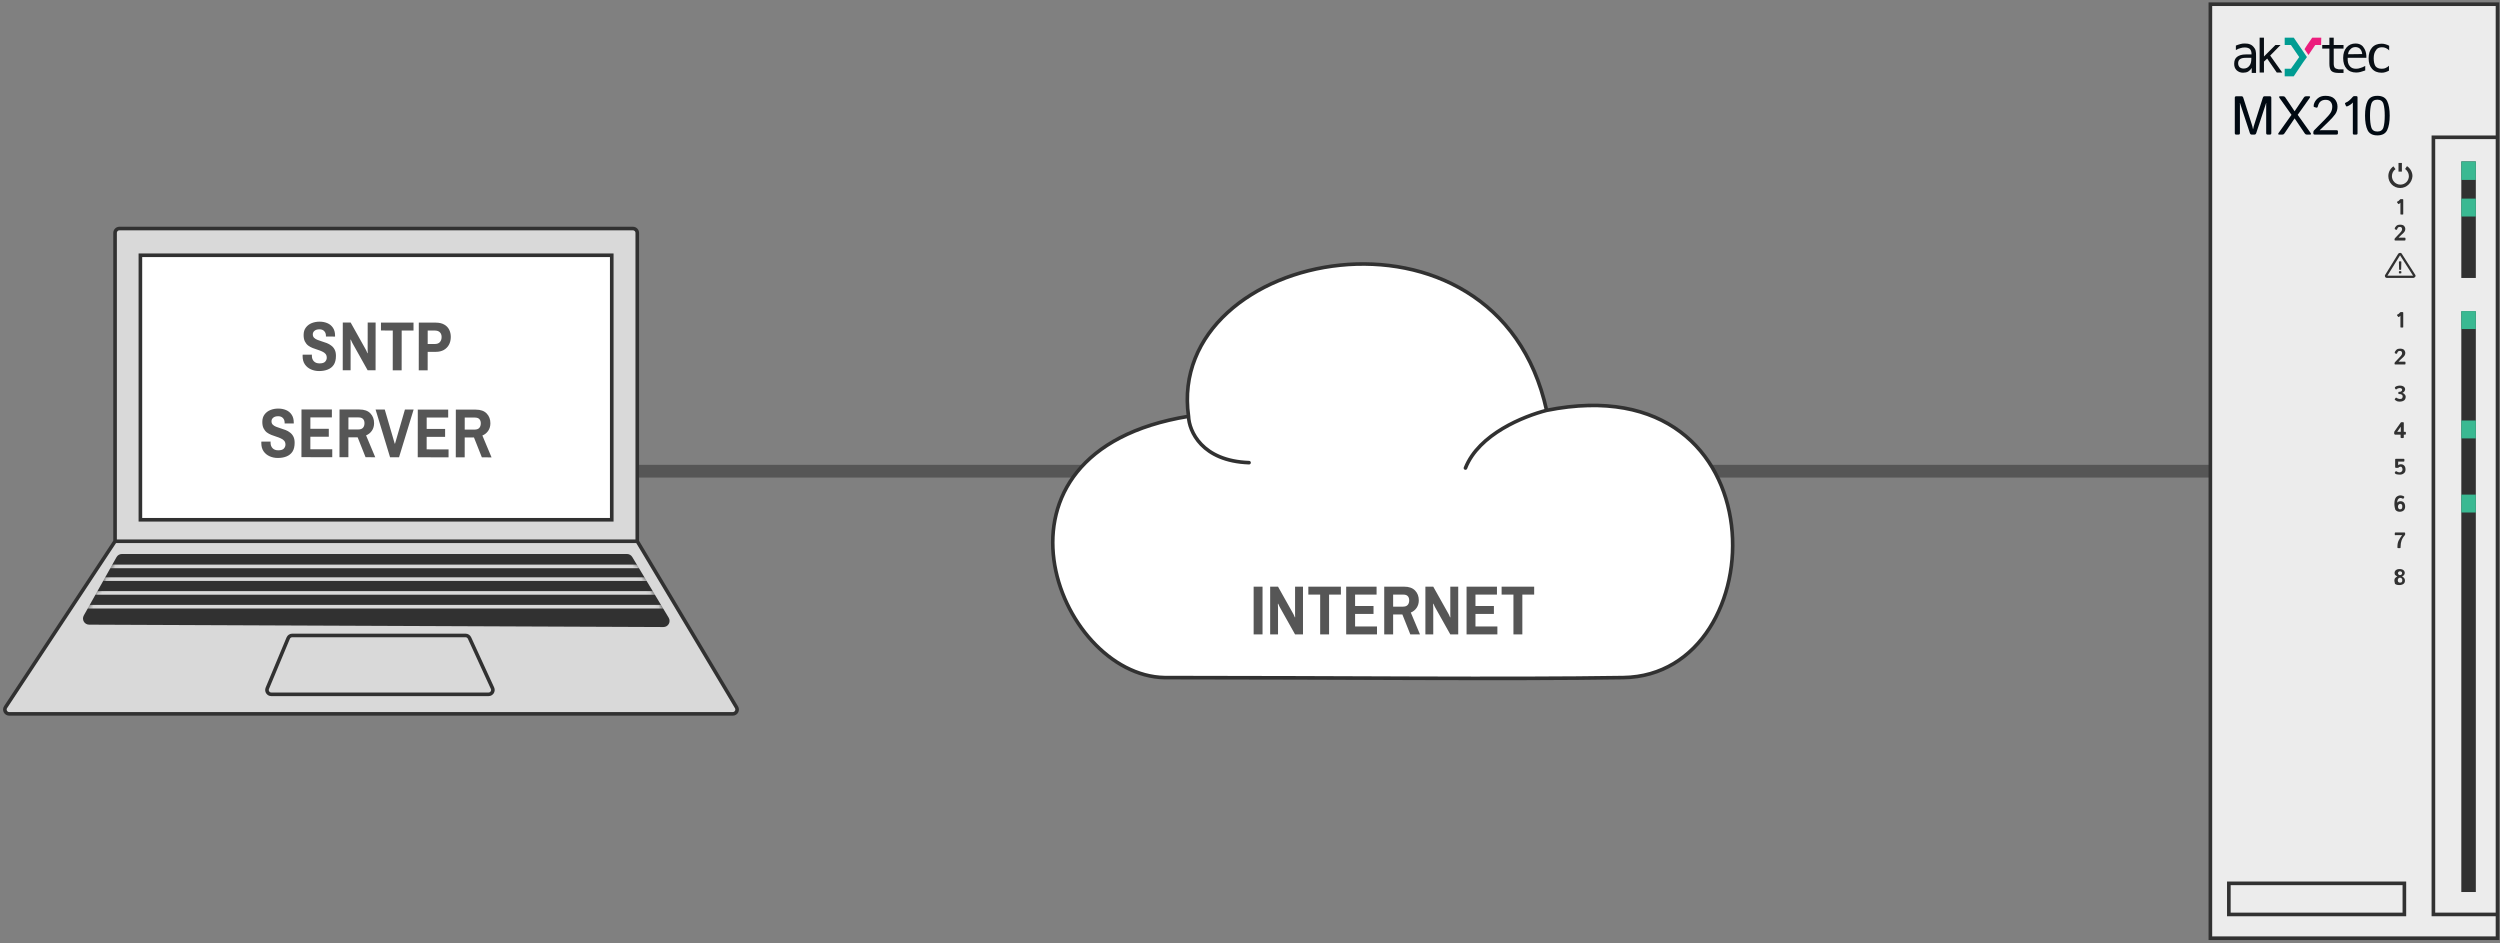 <svg width="575" height="217" viewBox="0 0 575 217" fill="none" xmlns="http://www.w3.org/2000/svg">
<rect x="0" y="0" width="575" height="217" fill="#808080" stroke="none"/>
<path d="M127.877 108.379H536.396" stroke="#565656" stroke-width="2.93"/>
<path d="M146.573 53.566V124.492L169.396 162.677C169.795 163.343 169.315 164.19 168.538 164.19H2.12C1.323 164.19 0.847 163.304 1.285 162.639L26.465 124.492V53.566C26.465 53.014 26.913 52.566 27.465 52.566H145.573C146.125 52.566 146.573 53.014 146.573 53.566Z" fill="#D9D9D9"/>
<path d="M146.573 124.492V53.566C146.573 53.014 146.125 52.566 145.573 52.566H27.465C26.913 52.566 26.465 53.014 26.465 53.566V124.492M146.573 124.492H26.465M146.573 124.492L169.396 162.677C169.795 163.343 169.315 164.19 168.538 164.19H2.12C1.323 164.19 0.847 163.304 1.285 162.639L26.465 124.492" stroke="#313131" stroke-width="0.83"/>
<path d="M112.365 159.694H62.404C61.691 159.694 61.207 158.968 61.481 158.309L66.288 146.772C66.443 146.399 66.808 146.156 67.211 146.156H107.078C107.469 146.156 107.824 146.384 107.987 146.74L113.274 158.277C113.578 158.939 113.094 159.694 112.365 159.694Z" fill="#D9D9D9" stroke="#313131" stroke-width="0.83"/>
<path d="M27.163 128.343L19.632 141.767C19.259 142.432 19.738 143.253 20.5 143.257L152.583 143.806C153.362 143.809 153.846 142.96 153.445 142.292L145.06 128.318C144.88 128.016 144.554 127.832 144.203 127.832H28.035C27.674 127.832 27.34 128.027 27.163 128.343Z" fill="#313131" stroke="#313131" stroke-width="0.83"/>
<mask id="mask0_1250_74881" style="mask-type:alpha" maskUnits="userSpaceOnUse" x="19" y="127" width="136" height="18">
<path d="M27.163 128.343L19.632 141.767C19.259 142.432 19.738 143.253 20.5 143.257L152.583 143.806C153.362 143.809 153.846 142.96 153.445 142.292L145.06 128.318C144.88 128.016 144.554 127.832 144.203 127.832H28.035C27.674 127.832 27.34 128.027 27.163 128.343Z" fill="black" stroke="black" stroke-width="0.83"/>
</mask>
<g mask="url(#mask0_1250_74881)">
<path d="M17.67 133.199H162.074" stroke="#D9D9D9" stroke-width="0.83"/>
<path d="M17.67 130.273H162.074" stroke="#D9D9D9" stroke-width="0.83"/>
<path d="M17.67 136.371H162.074" stroke="#D9D9D9" stroke-width="0.83"/>
<path d="M17.67 139.543H162.074" stroke="#D9D9D9" stroke-width="0.83"/>
</g>
<rect x="32.29" y="58.712" width="108.414" height="60.835" fill="white" stroke="#313131" stroke-width="0.83"/>
<path d="M73.391 85.342C72.719 85.342 72.095 85.213 71.519 84.956C70.943 84.7 70.48 84.32 70.128 83.819C69.777 83.306 69.602 82.677 69.602 81.93C69.602 81.866 69.603 81.802 69.603 81.738C69.613 81.674 69.619 81.621 69.619 81.578L71.747 81.581C71.747 81.591 71.741 81.629 71.731 81.693C71.731 81.746 71.731 81.794 71.73 81.837C71.73 82.359 71.884 82.781 72.193 83.101C72.502 83.421 72.934 83.582 73.489 83.582C74.107 83.583 74.539 83.45 74.785 83.184C75.031 82.907 75.154 82.608 75.154 82.288C75.154 81.915 75.059 81.616 74.867 81.392C74.675 81.168 74.419 80.986 74.1 80.847C73.79 80.698 73.444 80.564 73.06 80.446C72.687 80.328 72.308 80.195 71.924 80.045C71.541 79.895 71.189 79.703 70.869 79.468C70.56 79.222 70.31 78.907 70.118 78.523C69.927 78.138 69.831 77.648 69.832 77.05C69.833 76.357 70.004 75.787 70.346 75.339C70.688 74.881 71.136 74.54 71.691 74.317C72.257 74.093 72.859 73.982 73.499 73.983C74.15 73.983 74.742 74.096 75.275 74.32C75.819 74.545 76.25 74.898 76.57 75.378C76.9 75.848 77.064 76.461 77.064 77.219L77.063 77.411L74.967 77.408L74.968 77.264C74.968 76.795 74.835 76.427 74.569 76.16C74.313 75.882 73.951 75.743 73.481 75.743C72.991 75.742 72.612 75.853 72.345 76.077C72.078 76.29 71.944 76.567 71.944 76.909C71.944 77.229 72.039 77.485 72.231 77.677C72.423 77.869 72.673 78.03 72.983 78.158C73.302 78.286 73.654 78.409 74.038 78.527C74.422 78.634 74.801 78.763 75.174 78.912C75.558 79.062 75.904 79.26 76.213 79.506C76.533 79.741 76.788 80.05 76.98 80.434C77.172 80.808 77.267 81.283 77.266 81.859C77.266 82.701 77.099 83.379 76.768 83.89C76.437 84.391 75.978 84.759 75.391 84.993C74.815 85.227 74.148 85.343 73.391 85.342ZM78.829 85.157L78.841 74.181L80.649 74.183L84.034 80.234C84.098 80.32 84.167 80.448 84.242 80.619C84.316 80.779 84.38 80.928 84.433 81.067C84.497 81.195 84.529 81.259 84.529 81.259L84.577 81.211C84.577 81.211 84.577 81.147 84.577 81.019C84.578 80.891 84.572 80.752 84.562 80.603C84.562 80.454 84.562 80.352 84.562 80.299L84.569 74.187L86.393 74.189L86.381 85.165L84.557 85.163L81.171 79.111C81.129 79.037 81.065 78.919 80.98 78.759C80.905 78.588 80.836 78.433 80.772 78.295C80.709 78.156 80.677 78.087 80.677 78.087L80.613 78.135C80.613 78.135 80.613 78.193 80.612 78.311C80.623 78.417 80.628 78.545 80.628 78.695C80.638 78.833 80.644 78.951 80.644 79.047L80.637 85.159L78.829 85.157ZM90.329 85.169L90.34 76.017L87.62 76.014L87.622 74.191L95.11 74.199L95.108 76.023L92.388 76.02L92.377 85.172L90.329 85.169ZM96.313 85.176L96.325 74.2L100.245 74.205C101.003 74.206 101.637 74.35 102.149 74.639C102.661 74.917 103.044 75.306 103.3 75.808C103.555 76.299 103.682 76.865 103.682 77.505C103.681 78.187 103.536 78.79 103.248 79.312C102.959 79.824 102.559 80.223 102.046 80.511C101.534 80.787 100.931 80.925 100.238 80.925L98.366 80.923L98.361 85.179L96.313 85.176ZM98.368 79.115L100.032 79.117C100.533 79.117 100.912 78.973 101.168 78.686C101.435 78.398 101.569 78.004 101.57 77.502C101.57 77.054 101.437 76.697 101.171 76.43C100.905 76.163 100.526 76.029 100.035 76.028L98.371 76.027L98.368 79.115ZM63.891 105.332C63.219 105.331 62.596 105.202 62.02 104.946C61.444 104.689 60.981 104.31 60.629 103.808C60.278 103.296 60.102 102.666 60.103 101.919C60.103 101.855 60.103 101.791 60.103 101.727C60.114 101.663 60.12 101.61 60.12 101.567L62.248 101.57C62.248 101.581 62.242 101.618 62.231 101.682C62.231 101.735 62.231 101.783 62.231 101.826C62.231 102.349 62.385 102.77 62.694 103.09C63.003 103.411 63.435 103.571 63.989 103.572C64.608 103.573 65.04 103.44 65.286 103.173C65.531 102.896 65.654 102.598 65.655 102.278C65.655 101.904 65.56 101.606 65.368 101.381C65.176 101.157 64.92 100.976 64.6 100.837C64.291 100.687 63.945 100.553 63.561 100.435C63.188 100.318 62.809 100.184 62.425 100.034C62.041 99.884 61.69 99.692 61.37 99.457C61.061 99.211 60.811 98.896 60.619 98.512C60.428 98.128 60.332 97.637 60.333 97.04C60.334 96.346 60.505 95.776 60.847 95.328C61.188 94.87 61.637 94.529 62.192 94.306C62.757 94.082 63.36 93.971 64 93.972C64.651 93.973 65.243 94.085 65.776 94.31C66.32 94.534 66.751 94.887 67.071 95.367C67.401 95.837 67.565 96.451 67.565 97.208L67.564 97.4L65.468 97.397L65.469 97.254C65.469 96.784 65.336 96.416 65.07 96.149C64.814 95.871 64.452 95.732 63.982 95.732C63.492 95.731 63.113 95.843 62.846 96.067C62.579 96.28 62.445 96.557 62.445 96.898C62.444 97.218 62.54 97.474 62.732 97.666C62.924 97.859 63.174 98.019 63.483 98.147C63.803 98.276 64.155 98.399 64.539 98.516C64.923 98.624 65.302 98.752 65.675 98.902C66.058 99.052 66.405 99.249 66.714 99.495C67.034 99.73 67.289 100.04 67.481 100.424C67.672 100.797 67.768 101.272 67.767 101.848C67.766 102.691 67.6 103.368 67.269 103.88C66.938 104.381 66.479 104.748 65.892 104.982C65.316 105.216 64.649 105.333 63.891 105.332ZM69.33 105.146L69.342 94.17L76.334 94.178L76.332 96.002L71.388 95.996L71.385 98.62L75.625 98.625L75.623 100.449L71.383 100.444L71.38 103.324L76.42 103.33L76.418 105.154L69.33 105.146ZM78.08 105.156L78.092 94.18L82.684 94.185C83.793 94.186 84.63 94.486 85.195 95.084C85.76 95.671 86.041 96.418 86.04 97.325C86.04 97.986 85.874 98.562 85.543 99.052C85.211 99.542 84.763 99.905 84.197 100.139L86.304 105.165L84.08 105.162L82.261 100.584L80.133 100.582L80.128 105.158L78.08 105.156ZM80.135 98.774L82.391 98.777C82.892 98.777 83.255 98.65 83.479 98.394C83.714 98.138 83.832 97.781 83.832 97.322C83.833 96.917 83.721 96.597 83.498 96.362C83.284 96.127 82.943 96.009 82.474 96.009L80.138 96.006L80.135 98.774ZM89.714 105.169L86.382 94.189L88.494 94.192L90.789 102.05L90.853 102.05L93.134 94.197L95.134 94.199L91.778 105.171L89.714 105.169ZM96.08 105.176L96.092 94.2L103.084 94.208L103.082 96.032L98.138 96.026L98.135 98.65L102.375 98.655L102.373 100.479L98.133 100.474L98.13 103.354L103.17 103.36L103.168 105.184L96.08 105.176ZM104.83 105.186L104.842 94.21L109.434 94.215C110.543 94.216 111.38 94.516 111.945 95.114C112.51 95.701 112.791 96.448 112.79 97.355C112.79 98.016 112.624 98.592 112.292 99.082C111.961 99.573 111.513 99.935 110.947 100.169L113.054 105.195L110.83 105.193L109.011 100.615L106.883 100.612L106.878 105.188L104.83 105.186ZM106.885 98.804L109.141 98.807C109.642 98.807 110.005 98.68 110.229 98.424C110.464 98.168 110.582 97.811 110.582 97.352C110.583 96.947 110.471 96.627 110.248 96.392C110.034 96.157 109.693 96.039 109.224 96.039L106.888 96.036L106.885 98.804Z" fill="#565656"/>
<path d="M574.427 0.969H508.385V215.789H574.427V0.969Z" fill="#ECECEC" stroke="#313131" stroke-width="0.834" stroke-miterlimit="10"/>
<path d="M569.441 63.931H566.102V37.133H569.441V63.931Z" fill="#313131"/>
<path d="M569.441 205.164H566.102V71.606H569.441V205.164Z" fill="#313131"/>
<path d="M569.441 41.382H566.102V37.133H569.441V41.382Z" fill="#3AB992"/>
<path d="M569.441 49.799H566.102V45.68H569.441V49.799Z" fill="#3AB992"/>
<path d="M569.441 75.678H566.102V71.559H569.441V75.678Z" fill="#3AB992"/>
<path d="M569.441 100.834H566.102V96.715H569.441V100.834Z" fill="#3AB992"/>
<path d="M569.441 117.877H566.102V113.758H569.441V117.877Z" fill="#3AB992"/>
<path d="M540.055 12.476C540.098 12.042 540.229 11.695 540.575 11.348C540.879 11.001 541.269 10.828 541.746 10.828C542.223 10.828 542.613 11.001 542.874 11.305C543.134 11.608 543.264 11.999 543.307 12.432L540.055 12.476ZM541.79 10.004C540.922 10.004 540.229 10.307 539.708 10.915C539.188 11.522 538.928 12.302 538.928 13.343C538.928 14.384 539.188 15.207 539.708 15.771C540.229 16.378 540.966 16.682 541.92 16.682C542.267 16.682 542.57 16.638 542.917 16.552C543.264 16.465 543.611 16.335 544.001 16.205V15.164C543.611 15.381 543.221 15.554 542.874 15.641C542.527 15.771 542.223 15.815 541.876 15.815C541.226 15.815 540.749 15.598 540.445 15.207C540.099 14.817 539.925 14.21 539.968 13.343V13.3H544.261V12.822C544.218 12.042 544.001 11.392 543.567 10.828C543.177 10.264 542.527 10.004 541.79 10.004Z" fill="#090F15"/>
<path d="M547.817 10.871C548.164 10.871 548.467 10.914 548.727 11.044C548.987 11.174 549.248 11.304 549.508 11.608V10.524C549.204 10.35 548.944 10.264 548.641 10.177C548.38 10.09 548.077 10.047 547.773 10.047C546.863 10.047 546.082 10.35 545.562 10.957C545.041 11.565 544.781 12.345 544.781 13.386C544.781 14.427 545.041 15.25 545.562 15.814C546.082 16.421 546.819 16.725 547.773 16.725C548.077 16.725 548.38 16.681 548.641 16.595C548.944 16.508 549.204 16.378 549.464 16.248V15.12C549.248 15.337 548.987 15.511 548.684 15.641C548.424 15.771 548.077 15.814 547.773 15.814C547.123 15.814 546.646 15.597 546.342 15.207C546.082 14.774 545.952 14.166 545.952 13.386C545.952 12.605 546.125 11.998 546.472 11.565C546.689 11.131 547.166 10.871 547.817 10.871Z" fill="#090F15"/>
<path d="M529.685 11.782L527.56 8.66H525.479V10.351H526.909L528.817 13.127L526.909 15.815H525.479V17.55H527.56L529.685 14.384L530.595 13.127L529.685 11.782Z" fill="#009C92"/>
<path d="M531.813 8.66L530.642 10.351L530.035 11.305L530.946 12.649L532.507 10.351H533.851L533.894 8.66" fill="#EC1D7D"/>
<path d="M517.807 13.516C517.807 14.21 517.677 14.774 517.33 15.164C517.027 15.554 516.593 15.771 516.029 15.771C515.639 15.771 515.336 15.641 515.119 15.468C514.902 15.251 514.772 14.947 514.772 14.557C514.772 14.123 514.902 13.82 515.206 13.603C515.509 13.386 515.943 13.3 516.507 13.3H516.897H517.807V13.516ZM518.414 10.915C518.198 10.611 517.894 10.351 517.547 10.221C517.157 10.047 516.767 10.004 516.246 10.004C515.899 10.004 515.596 10.047 515.292 10.134C514.946 10.221 514.598 10.351 514.252 10.481V11.522C514.598 11.305 514.902 11.175 515.249 11.088C515.596 10.958 515.943 10.915 516.29 10.915C516.81 10.915 517.2 11.045 517.461 11.261C517.677 11.478 517.851 11.868 517.851 12.345V12.519H516.507C515.596 12.519 514.989 12.736 514.512 13.083C514.078 13.43 513.861 13.95 513.861 14.687C513.861 15.294 514.035 15.771 514.425 16.161C514.815 16.508 515.292 16.725 515.899 16.725C516.333 16.725 516.767 16.638 517.07 16.465C517.417 16.248 517.677 15.988 517.894 15.641V16.768H518.891V12.953C518.891 12.389 518.891 11.999 518.805 11.695C518.718 11.305 518.588 11.131 518.414 10.915Z" fill="#090F15"/>
<path d="M524.526 10.351H523.355L520.71 12.996V8.66H519.713V16.682H520.71V14.167L521.447 13.473L523.659 16.682H524.916L522.141 12.78L524.526 10.351Z" fill="#090F15"/>
<path d="M537.017 15.598C536.843 15.381 536.757 15.078 536.757 14.644V11.175H539.011V10.351H536.757V8.66H535.759V10.351H534.111V11.175H535.759V14.644C535.759 15.425 535.889 15.945 536.193 16.292C536.496 16.596 537.017 16.769 537.797 16.769H539.011V15.945H537.884C537.45 15.858 537.19 15.772 537.017 15.598Z" fill="#090F15"/>
<path d="M574.425 31.578H559.682V210.32H574.425" stroke="#313131" stroke-width="0.834" stroke-miterlimit="10"/>
<path d="M553.006 203.168H512.635V210.323H553.006V203.168Z" stroke="#313131" stroke-width="0.834" stroke-miterlimit="10"/>
<path d="M552.435 37.477H551.654V39.471H552.435V37.477Z" fill="#313131"/>
<path d="M552.048 43.241C550.53 43.241 549.316 42.027 549.316 40.509C549.316 39.599 549.75 38.775 550.487 38.254L550.964 38.905C550.444 39.252 550.14 39.859 550.14 40.509C550.14 41.593 551.008 42.461 552.092 42.461C553.176 42.461 554.043 41.593 554.043 40.509C554.043 39.859 553.696 39.252 553.176 38.861L553.609 38.211C554.39 38.731 554.867 39.599 554.867 40.509C554.78 41.983 553.566 43.241 552.048 43.241Z" fill="#313131"/>
<path d="M551.316 72.518C551.272 72.432 551.316 72.388 551.403 72.345C551.489 72.302 551.62 72.258 551.706 72.171C551.793 72.085 551.88 71.998 551.966 71.911C552.053 71.825 552.096 71.781 552.183 71.781H552.574C552.66 71.781 552.747 71.825 552.747 71.911V75.207C552.747 75.294 552.703 75.337 552.617 75.337H552.226C552.14 75.337 552.096 75.294 552.096 75.207V72.822C552.096 72.735 552.096 72.692 552.096 72.605C552.053 72.648 552.01 72.735 551.923 72.779C551.88 72.822 551.793 72.865 551.749 72.909C551.663 72.952 551.619 72.909 551.576 72.865L551.316 72.518Z" fill="#313131"/>
<path d="M550.92 83.834C550.789 83.834 550.746 83.79 550.746 83.66V83.53C550.746 83.444 550.789 83.357 550.876 83.27L551.613 82.49C551.83 82.273 552.047 82.056 552.22 81.839C552.394 81.622 552.481 81.449 552.481 81.275C552.481 81.102 552.437 80.929 552.351 80.842C552.264 80.755 552.134 80.712 552.004 80.712C551.787 80.712 551.613 80.755 551.527 80.885C551.44 81.015 551.353 81.102 551.353 81.232C551.31 81.362 551.266 81.406 551.136 81.362L550.876 81.275C550.789 81.232 550.789 81.189 550.789 81.059C550.833 80.842 551.006 80.625 551.18 80.452C551.353 80.278 551.657 80.191 552.047 80.191C552.437 80.191 552.741 80.278 552.958 80.495C553.131 80.712 553.218 80.929 553.218 81.189C553.218 81.492 553.088 81.796 552.827 82.056C552.567 82.316 552.307 82.533 552.09 82.75L551.657 83.183C551.743 83.183 551.83 83.183 551.917 83.183H553.088C553.218 83.183 553.261 83.227 553.261 83.357V83.66C553.261 83.747 553.218 83.834 553.088 83.834H550.92Z" fill="#313131"/>
<path d="M551.316 46.53C551.272 46.443 551.316 46.4 551.403 46.357C551.489 46.313 551.62 46.27 551.706 46.183C551.793 46.096 551.88 46.01 551.966 45.923C552.053 45.836 552.096 45.793 552.183 45.793H552.574C552.66 45.793 552.747 45.836 552.747 45.923V49.219C552.747 49.305 552.703 49.349 552.617 49.349H552.226C552.14 49.349 552.096 49.305 552.096 49.219V46.834C552.096 46.747 552.096 46.704 552.096 46.617C552.053 46.66 552.01 46.747 551.923 46.79C551.88 46.834 551.793 46.877 551.749 46.92C551.663 46.964 551.619 46.92 551.576 46.877L551.316 46.53Z" fill="#313131"/>
<path d="M550.92 55.318C550.789 55.318 550.746 55.275 550.746 55.145V55.015C550.746 54.928 550.789 54.841 550.876 54.755L551.613 53.974C551.83 53.757 552.047 53.54 552.22 53.324C552.394 53.107 552.481 52.933 552.481 52.76C552.481 52.586 552.437 52.413 552.351 52.326C552.264 52.239 552.134 52.196 552.004 52.196C551.787 52.196 551.613 52.239 551.527 52.37C551.44 52.5 551.353 52.586 551.353 52.717C551.31 52.847 551.266 52.89 551.136 52.847L550.876 52.76C550.789 52.717 550.789 52.673 550.789 52.543C550.833 52.326 551.006 52.109 551.18 51.936C551.353 51.763 551.657 51.676 552.047 51.676C552.437 51.676 552.741 51.763 552.958 51.979C553.131 52.196 553.218 52.413 553.218 52.673C553.218 52.977 553.088 53.28 552.827 53.54C552.567 53.801 552.307 54.017 552.09 54.234L551.657 54.668C551.743 54.668 551.83 54.668 551.917 54.668H553.088C553.218 54.668 553.261 54.711 553.261 54.841V55.145C553.261 55.231 553.218 55.318 553.088 55.318H550.92Z" fill="#313131"/>
<path d="M550.839 91.983C550.796 91.94 550.752 91.853 550.839 91.766L550.969 91.549C551.013 91.463 551.099 91.419 551.229 91.506C551.316 91.593 551.446 91.636 551.576 91.68C551.706 91.723 551.836 91.766 552.01 91.766C552.227 91.766 552.4 91.723 552.487 91.593C552.574 91.463 552.617 91.333 552.617 91.203C552.617 91.073 552.574 90.899 552.443 90.812C552.313 90.682 552.183 90.639 551.966 90.639H551.793C551.706 90.639 551.62 90.596 551.62 90.509V90.249C551.62 90.162 551.663 90.118 551.793 90.118H551.923C552.097 90.118 552.227 90.075 552.313 89.988C552.444 89.902 552.487 89.772 552.487 89.641C552.487 89.511 552.444 89.425 552.357 89.381C552.27 89.295 552.14 89.251 551.966 89.251C551.793 89.251 551.663 89.295 551.533 89.338C551.403 89.381 551.316 89.425 551.229 89.511C551.143 89.598 551.056 89.598 550.969 89.511L550.839 89.295C550.796 89.208 550.796 89.121 550.882 89.034C551.012 88.904 551.143 88.818 551.359 88.774C551.533 88.731 551.75 88.688 551.923 88.688C552.357 88.688 552.66 88.774 552.877 88.948C553.094 89.121 553.181 89.338 553.181 89.555C553.181 89.728 553.094 89.902 552.964 90.075C552.834 90.205 552.66 90.335 552.53 90.379C552.704 90.422 552.92 90.509 553.05 90.682C553.224 90.856 553.311 91.029 553.311 91.246C553.311 91.593 553.181 91.896 552.964 92.07C552.747 92.243 552.4 92.373 551.923 92.373C551.706 92.373 551.533 92.33 551.316 92.287C551.143 92.156 550.969 92.07 550.839 91.983Z" fill="#313131"/>
<path d="M550.836 99.924C550.749 99.924 550.662 99.881 550.662 99.751V99.447C550.662 99.36 550.706 99.274 550.749 99.187L552.137 97.236C552.18 97.149 552.267 97.106 552.353 97.106H552.7C552.83 97.106 552.874 97.149 552.874 97.279V99.317H553.177C553.264 99.317 553.351 99.36 553.351 99.49V99.794C553.351 99.881 553.307 99.967 553.177 99.967H552.874V100.575C552.874 100.661 552.83 100.748 552.7 100.748H552.31C552.223 100.748 552.137 100.705 552.137 100.575V99.967H550.836V99.924ZM551.356 99.317H552.18V98.363C552.18 98.276 552.18 98.233 552.18 98.146L551.356 99.317Z" fill="#313131"/>
<path d="M550.84 108.862C550.797 108.776 550.797 108.732 550.797 108.689L550.97 108.429C551.057 108.342 551.144 108.342 551.231 108.429C551.274 108.472 551.404 108.515 551.491 108.559C551.621 108.602 551.751 108.646 551.881 108.646C552.054 108.646 552.228 108.602 552.358 108.472C552.488 108.385 552.575 108.212 552.575 107.995C552.575 107.822 552.531 107.648 552.445 107.518C552.358 107.388 552.271 107.345 552.184 107.345C552.098 107.345 552.011 107.345 551.924 107.388C551.838 107.388 551.794 107.431 551.708 107.518C551.664 107.561 551.577 107.605 551.447 107.605H551.1C550.97 107.605 550.883 107.562 550.883 107.431V105.697C550.883 105.61 550.927 105.523 551.057 105.523H552.835C552.922 105.523 553.008 105.567 553.008 105.697V106C553.008 106.087 552.965 106.174 552.835 106.174H551.577V106.781C551.577 106.868 551.577 106.911 551.577 106.998C551.664 106.911 551.751 106.868 551.881 106.824C551.968 106.781 552.098 106.781 552.228 106.781C552.531 106.781 552.748 106.868 552.965 107.084C553.182 107.301 553.268 107.605 553.268 107.995C553.268 108.385 553.138 108.689 552.878 108.862C552.618 109.079 552.314 109.166 551.968 109.166C551.664 109.166 551.404 109.123 551.187 109.079C551.057 109.036 550.884 108.949 550.84 108.862Z" fill="#313131"/>
<path d="M550.709 115.928C550.709 115.191 550.839 114.671 551.099 114.367C551.359 114.107 551.706 113.934 552.097 113.934C552.27 113.934 552.4 113.977 552.574 114.02C552.747 114.064 552.834 114.107 552.921 114.194C553.007 114.28 553.007 114.324 552.964 114.411L552.791 114.671C552.747 114.757 552.66 114.757 552.574 114.671C552.53 114.627 552.444 114.584 552.357 114.584C552.27 114.541 552.14 114.541 552.053 114.541C551.88 114.541 551.706 114.627 551.576 114.801C551.446 114.974 551.359 115.234 551.359 115.625C551.446 115.495 551.533 115.451 551.663 115.365C551.793 115.321 551.967 115.278 552.14 115.278C552.487 115.278 552.747 115.408 552.921 115.625C553.094 115.842 553.181 116.145 553.181 116.492C553.181 116.839 553.094 117.142 552.877 117.359C552.66 117.576 552.357 117.706 551.923 117.706C551.49 117.706 551.143 117.533 550.926 117.229C550.839 116.926 550.709 116.492 550.709 115.928ZM551.533 116.492C551.533 116.709 551.576 116.839 551.663 116.969C551.75 117.099 551.88 117.142 552.01 117.142C552.183 117.142 552.313 117.099 552.4 117.012C552.487 116.926 552.53 116.752 552.53 116.492C552.53 116.275 552.487 116.102 552.4 116.015C552.313 115.928 552.183 115.885 552.053 115.885C551.88 115.885 551.75 115.972 551.663 116.102C551.576 116.232 551.533 116.319 551.533 116.492Z" fill="#313131"/>
<path d="M550.97 123.119C550.884 123.119 550.797 123.076 550.797 122.946V122.642C550.797 122.555 550.84 122.469 550.97 122.469H553.008C553.095 122.469 553.182 122.512 553.182 122.642V122.902C553.182 122.989 553.138 123.076 553.052 123.163C552.705 123.553 552.488 123.943 552.358 124.333C552.228 124.724 552.141 125.157 552.141 125.721V125.894C552.141 125.981 552.098 126.068 551.968 126.068H551.577C551.491 126.068 551.404 126.025 551.404 125.894V125.808C551.404 125.201 551.491 124.724 551.708 124.29C551.924 123.9 552.184 123.466 552.488 123.076C552.401 123.076 552.358 123.076 552.271 123.076H550.97V123.119Z" fill="#313131"/>
<path d="M550.709 133.524C550.709 133.22 550.796 133.004 550.969 132.874C551.143 132.7 551.316 132.613 551.403 132.57C551.273 132.527 551.143 132.44 550.969 132.31C550.796 132.18 550.752 132.006 550.752 131.79C550.752 131.529 550.839 131.313 551.056 131.139C551.273 130.966 551.533 130.879 551.923 130.879C552.27 130.879 552.574 130.966 552.791 131.139C553.007 131.313 553.094 131.529 553.094 131.79C553.094 132.006 553.007 132.18 552.877 132.31C552.747 132.44 552.617 132.527 552.444 132.57C552.574 132.613 552.704 132.7 552.877 132.874C553.051 133.047 553.137 133.264 553.137 133.524C553.137 133.828 553.051 134.088 552.834 134.261C552.617 134.435 552.313 134.565 551.836 134.565C551.403 134.565 551.056 134.478 550.839 134.261C550.839 134.088 550.709 133.828 550.709 133.524ZM551.49 133.437C551.49 133.611 551.533 133.784 551.62 133.871C551.706 133.958 551.836 134.001 552.01 134.001C552.183 134.001 552.357 133.958 552.4 133.871C552.487 133.784 552.53 133.654 552.53 133.437C552.53 133.307 552.487 133.177 552.4 133.047C552.313 132.917 552.183 132.874 552.01 132.874C551.836 132.874 551.706 132.917 551.62 133.047C551.533 133.177 551.49 133.307 551.49 133.437ZM551.533 131.833C551.533 131.963 551.576 132.05 551.663 132.136C551.75 132.223 551.836 132.267 552.01 132.267C552.14 132.267 552.27 132.223 552.357 132.136C552.444 132.05 552.487 131.963 552.487 131.833C552.487 131.703 552.444 131.616 552.357 131.529C552.27 131.443 552.183 131.399 552.01 131.399C551.836 131.399 551.75 131.443 551.663 131.529C551.576 131.616 551.533 131.703 551.533 131.833Z" fill="#313131"/>
<path d="M555.525 63.234L552.446 58.42C552.359 58.247 552.229 58.16 552.012 58.16C551.839 58.16 551.665 58.247 551.579 58.377L548.587 63.234C548.5 63.364 548.5 63.537 548.587 63.711C548.673 63.841 548.803 63.927 548.977 63.927H555.048C555.221 63.927 555.351 63.841 555.438 63.711C555.611 63.581 555.611 63.407 555.525 63.234ZM555.004 63.407H549.107L552.012 58.724L555.004 63.407Z" fill="#313131"/>
<path d="M551.748 60.243C551.748 60.157 551.792 60.113 551.878 60.113H552.182C552.268 60.113 552.312 60.157 552.312 60.243L552.268 61.934C552.268 62.021 552.225 62.065 552.138 62.065H551.922C551.835 62.065 551.791 62.021 551.791 61.934L551.748 60.243ZM551.878 62.889C551.792 62.889 551.748 62.845 551.748 62.758V62.498C551.748 62.411 551.792 62.368 551.878 62.368H552.182C552.268 62.368 552.312 62.411 552.312 62.498V62.758C552.312 62.845 552.268 62.889 552.182 62.889H551.878Z" fill="#313131"/>
<path d="M543.959 26.589C543.959 25.156 544.155 24.041 544.548 23.243C544.941 22.44 545.691 22.039 546.796 22.039C547.901 22.039 548.65 22.44 549.043 23.243C549.436 24.041 549.633 25.156 549.633 26.589C549.633 28.022 549.436 29.139 549.043 29.942C548.65 30.74 547.901 31.139 546.796 31.139C545.691 31.139 544.941 30.74 544.548 29.942C544.155 29.139 543.959 28.022 543.959 26.589ZM545.101 26.589C545.101 27.735 545.199 28.634 545.396 29.285C545.592 29.931 546.059 30.255 546.796 30.255C547.533 30.255 547.999 29.931 548.196 29.285C548.392 28.634 548.491 27.735 548.491 26.589C548.491 25.443 548.392 24.546 548.196 23.9C547.999 23.249 547.533 22.923 546.796 22.923C546.059 22.923 545.592 23.249 545.396 23.9C545.199 24.546 545.101 25.443 545.101 26.589Z" fill="#000912"/>
<path d="M539.37 23.888C539.317 23.757 539.366 23.663 539.518 23.605C539.833 23.487 540.132 23.296 540.414 23.034C540.697 22.772 540.92 22.539 541.083 22.334C541.202 22.187 541.317 22.113 541.427 22.113H541.949C542.138 22.113 542.232 22.205 542.232 22.39V30.679C542.232 30.863 542.14 30.955 541.955 30.955H541.427C541.243 30.955 541.151 30.863 541.151 30.679V23.949C541.151 23.826 541.155 23.704 541.163 23.581H541.151C541.024 23.741 540.838 23.904 540.592 24.072C540.347 24.24 540.122 24.363 539.917 24.44C539.737 24.51 539.618 24.477 539.561 24.342L539.37 23.888Z" fill="#000912"/>
<path d="M532.41 30.955C532.185 30.955 532.072 30.863 532.072 30.678V30.384C532.072 30.224 532.14 30.077 532.275 29.942L534.682 27.516C535.394 26.8 535.861 26.247 536.082 25.858C536.307 25.465 536.42 25.013 536.42 24.501C536.42 24.072 536.293 23.707 536.039 23.408C535.789 23.11 535.408 22.96 534.897 22.96C534.438 22.96 534.058 23.077 533.755 23.31C533.452 23.543 533.233 23.934 533.098 24.483C533.04 24.716 532.92 24.806 532.735 24.753L532.256 24.612C532.13 24.575 532.099 24.401 532.164 24.09C532.283 23.554 532.57 23.079 533.024 22.665C533.482 22.248 534.09 22.039 534.848 22.039C535.81 22.039 536.512 22.281 536.954 22.764C537.4 23.247 537.623 23.838 537.623 24.538C537.623 25.222 537.439 25.811 537.07 26.306C536.706 26.802 536.205 27.359 535.566 27.977L533.546 29.935V29.96C533.656 29.952 533.82 29.948 534.037 29.948H537.384C537.609 29.948 537.721 30.04 537.721 30.224V30.678C537.721 30.863 537.609 30.955 537.384 30.955H532.41Z" fill="#000912"/>
<path d="M524.21 30.954C523.944 30.954 523.907 30.819 524.1 30.548L527.047 26.41L524.308 22.554C524.116 22.284 524.153 22.148 524.419 22.148H525.174C525.354 22.148 525.498 22.228 525.604 22.388L527.759 25.593L529.914 22.388C530.021 22.228 530.164 22.148 530.344 22.148H531.1C531.366 22.148 531.402 22.284 531.21 22.554L528.471 26.41L531.419 30.548C531.611 30.819 531.574 30.954 531.308 30.954H530.547C530.367 30.954 530.224 30.874 530.117 30.714L527.759 27.226L525.401 30.714C525.295 30.874 525.152 30.954 524.972 30.954H524.21Z" fill="#000912"/>
<path d="M514.309 30.954C514.104 30.954 514.002 30.841 514.002 30.616V22.486C514.002 22.261 514.104 22.148 514.309 22.148H515.617C515.772 22.148 515.889 22.271 515.967 22.517L517.723 28.025C517.903 28.59 518.01 28.931 518.042 29.05C518.075 29.165 518.122 29.378 518.183 29.689H518.22C518.282 29.378 518.329 29.165 518.362 29.05C518.394 28.931 518.501 28.59 518.681 28.025L520.437 22.517C520.515 22.271 520.631 22.148 520.787 22.148H522.095C522.3 22.148 522.402 22.261 522.402 22.486V30.616C522.402 30.841 522.3 30.954 522.095 30.954H521.53C521.325 30.954 521.223 30.841 521.223 30.616V24.175C521.223 24.011 521.227 23.847 521.235 23.683H521.211L518.945 30.579C518.863 30.829 518.728 30.954 518.54 30.954H517.864C517.676 30.954 517.541 30.829 517.459 30.579L515.193 23.683H515.169C515.177 23.847 515.181 24.011 515.181 24.175V30.616C515.181 30.841 515.079 30.954 514.874 30.954H514.309Z" fill="#000912"/>
<path d="M355.718 94.382C344.319 42.171 267.951 57.087 273.36 95.752C222.9 104.01 243.084 155.388 267.856 155.846C309.059 155.846 345.841 156.264 373.364 155.846C408.712 155.311 410.247 83.452 355.718 94.382Z" fill="white"/>
<path d="M273.36 95.752C267.951 57.087 344.319 42.171 355.718 94.382M273.36 95.752C222.9 104.01 243.084 155.388 267.856 155.846C309.059 155.846 345.841 156.264 373.364 155.846C408.712 155.311 410.247 83.452 355.718 94.382M273.36 95.752C273.477 99.148 276.424 106.034 287.278 106.412M355.718 94.382C350.531 95.71 340.134 99.817 337.053 107.647" stroke="#313131" stroke-width="0.834" stroke-linecap="round" stroke-linejoin="round"/>
<path d="M288.337 145.91V134.934H290.385V145.91H288.337ZM292.137 145.91V134.934H293.945L297.337 140.982C297.401 141.067 297.471 141.195 297.545 141.366C297.62 141.526 297.684 141.675 297.737 141.814C297.801 141.942 297.833 142.006 297.833 142.006L297.881 141.958C297.881 141.958 297.881 141.894 297.881 141.766C297.881 141.638 297.876 141.499 297.865 141.35C297.865 141.201 297.865 141.099 297.865 141.046V134.934H299.689V145.91H297.865L294.473 139.862C294.431 139.787 294.367 139.67 294.281 139.51C294.207 139.339 294.137 139.185 294.073 139.046C294.009 138.907 293.977 138.838 293.977 138.838L293.913 138.886C293.913 138.886 293.913 138.945 293.913 139.062C293.924 139.169 293.929 139.297 293.929 139.446C293.94 139.585 293.945 139.702 293.945 139.798V145.91H292.137ZM303.638 145.91V136.758H300.918V134.934H308.406V136.758H305.686V145.91H303.638ZM309.622 145.91V134.934H316.614V136.758H311.67V139.382H315.91V141.206H311.67V144.086H316.71V145.91H309.622ZM318.372 145.91V134.934H322.964C324.073 134.934 324.91 135.233 325.476 135.83C326.041 136.417 326.324 137.163 326.324 138.07C326.324 138.731 326.158 139.307 325.828 139.798C325.497 140.289 325.049 140.651 324.484 140.886L326.596 145.91H324.372L322.548 141.334H320.42V145.91H318.372ZM320.42 139.526H322.676C323.177 139.526 323.54 139.398 323.764 139.142C323.998 138.886 324.116 138.529 324.116 138.07C324.116 137.665 324.004 137.345 323.78 137.11C323.566 136.875 323.225 136.758 322.756 136.758H320.42V139.526ZM327.84 145.91V134.934H329.648L333.04 140.982C333.104 141.067 333.174 141.195 333.248 141.366C333.323 141.526 333.387 141.675 333.44 141.814C333.504 141.942 333.536 142.006 333.536 142.006L333.584 141.958C333.584 141.958 333.584 141.894 333.584 141.766C333.584 141.638 333.579 141.499 333.568 141.35C333.568 141.201 333.568 141.099 333.568 141.046V134.934H335.392V145.91H333.568L330.176 139.862C330.134 139.787 330.07 139.67 329.984 139.51C329.91 139.339 329.84 139.185 329.776 139.046C329.712 138.907 329.68 138.838 329.68 138.838L329.616 138.886C329.616 138.886 329.616 138.945 329.616 139.062C329.627 139.169 329.632 139.297 329.632 139.446C329.643 139.585 329.648 139.702 329.648 139.798V145.91H327.84ZM337.309 145.91V134.934H344.301V136.758H339.357V139.382H343.597V141.206H339.357V144.086H344.397V145.91H337.309ZM348.091 145.91V136.758H345.371V134.934H352.859V136.758H350.139V145.91H348.091Z" fill="#565656"/>
</svg>
